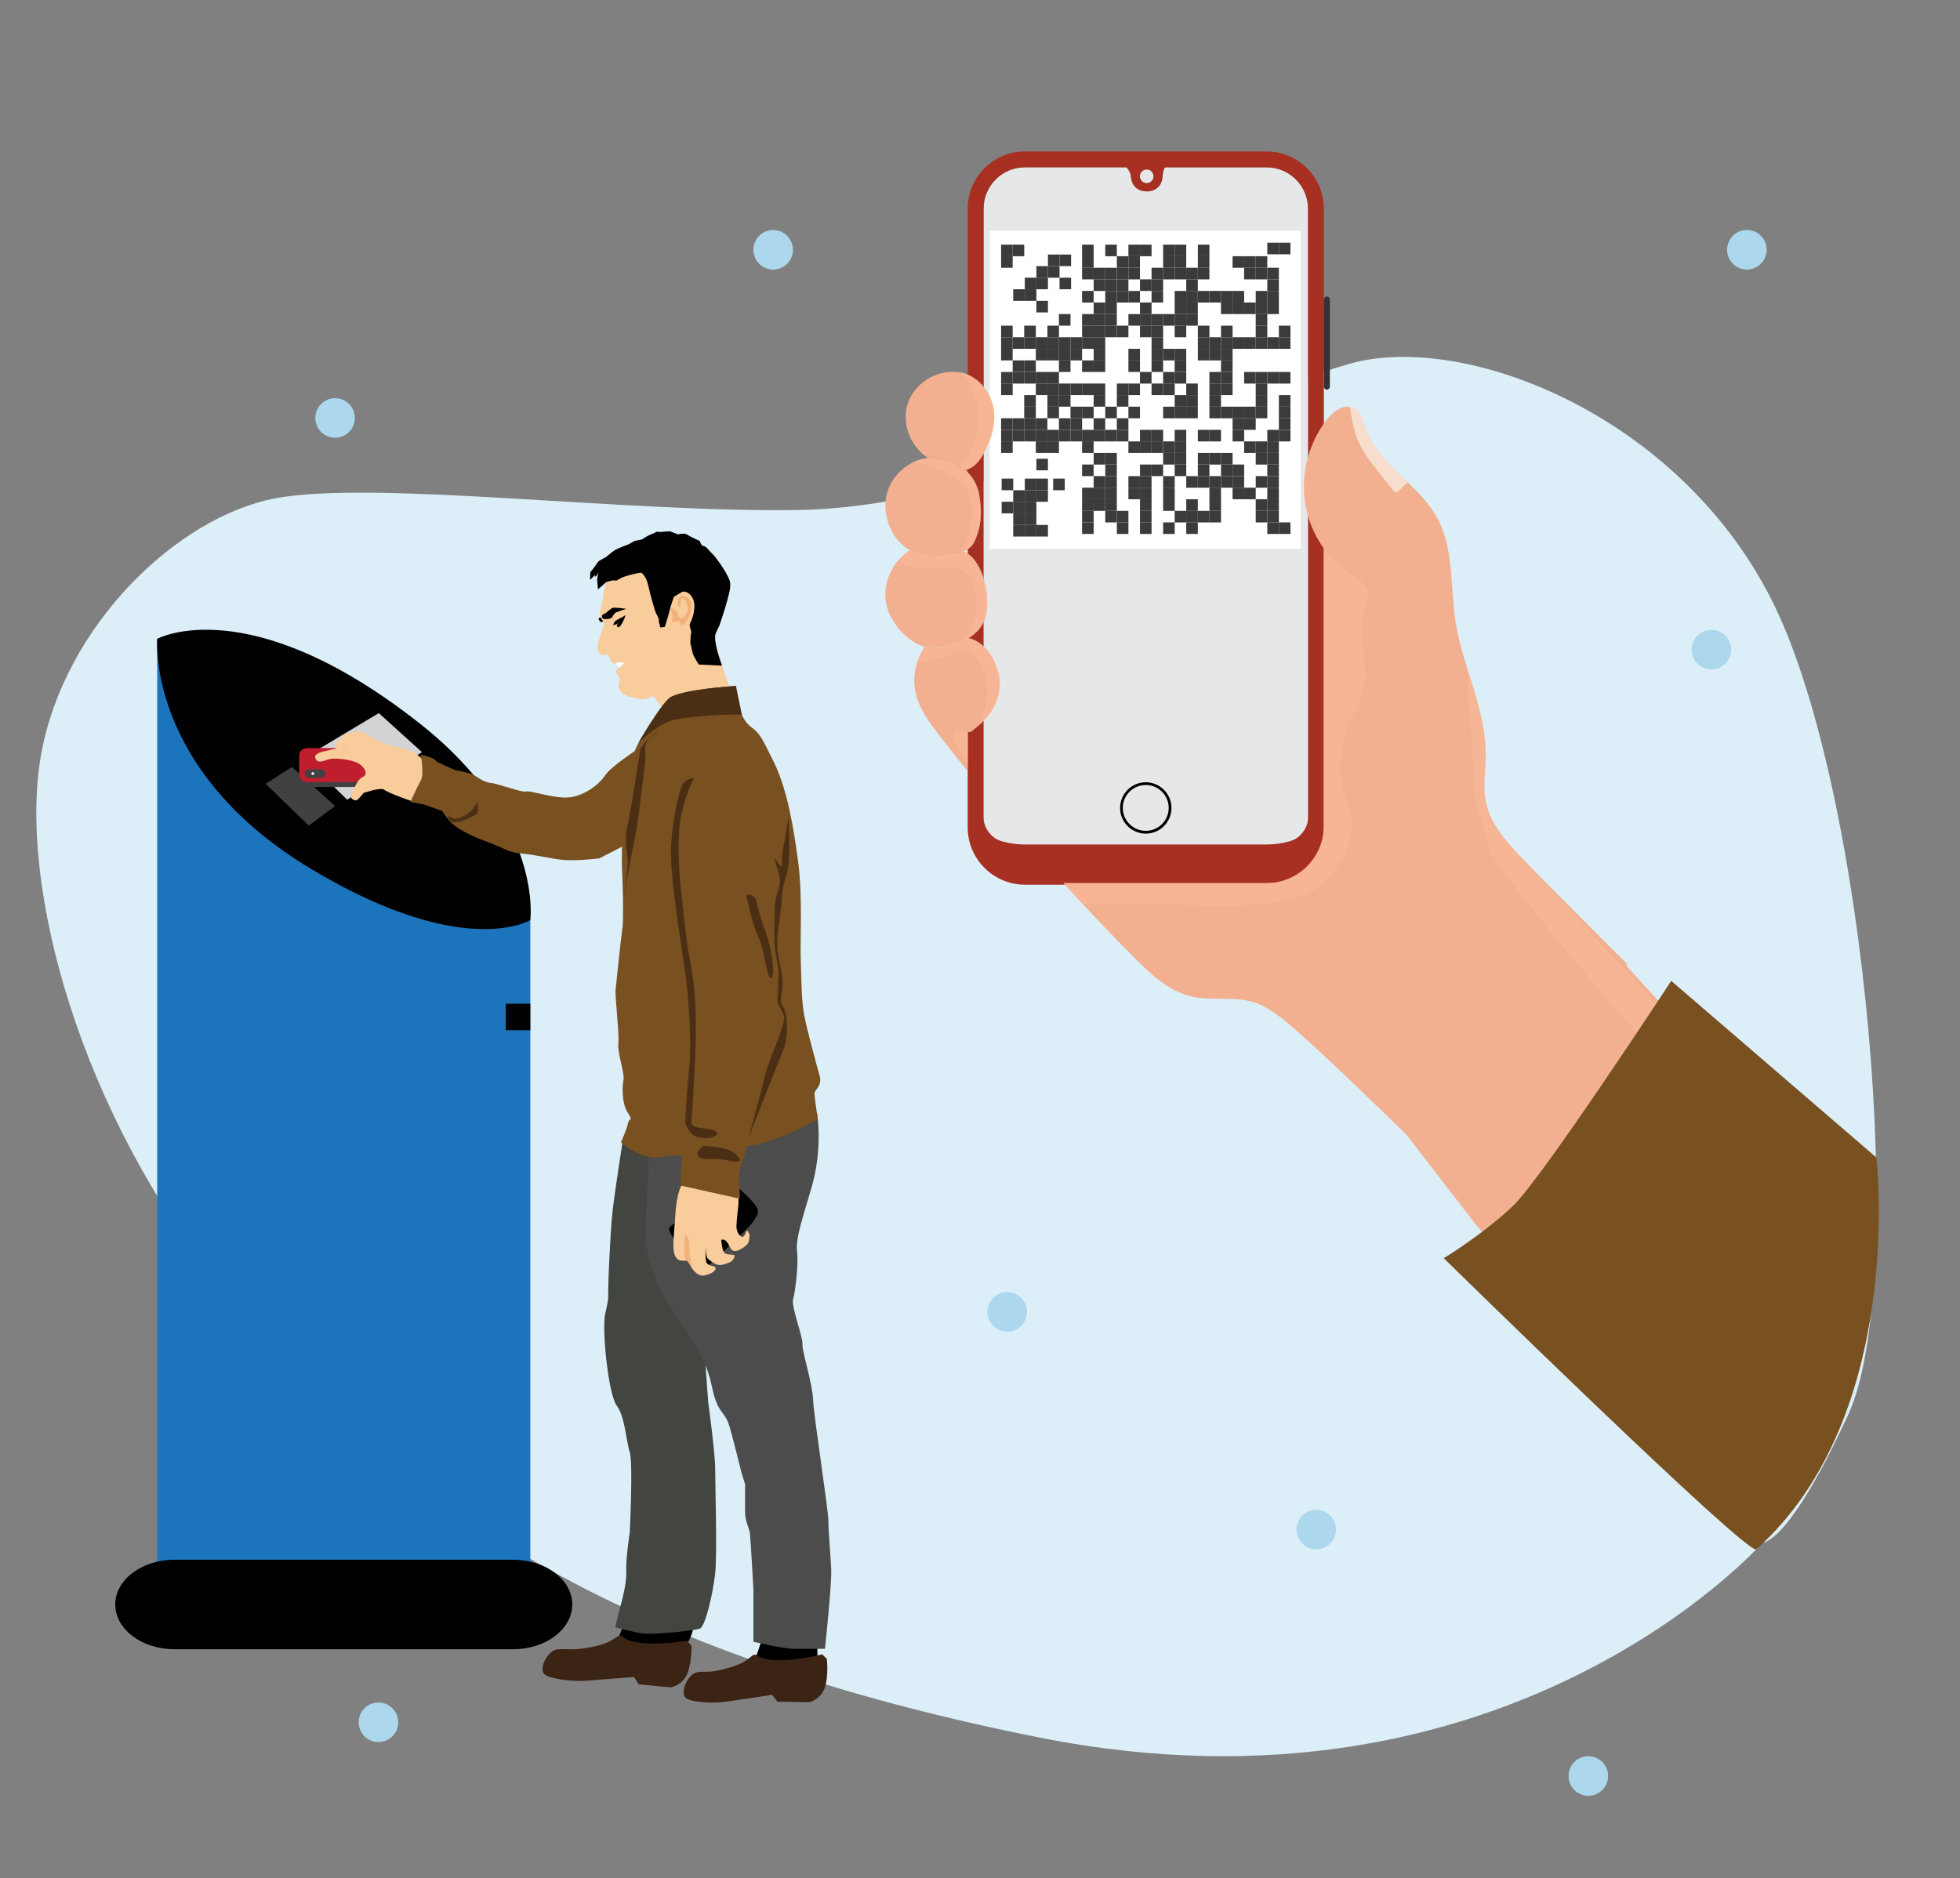 <?xml version="1.0" encoding="utf-8"?>
<!-- Generator: Adobe Illustrator 16.0.0, SVG Export Plug-In . SVG Version: 6.00 Build 0)  -->
<!DOCTYPE svg PUBLIC "-//W3C//DTD SVG 1.1//EN" "http://www.w3.org/Graphics/SVG/1.1/DTD/svg11.dtd">
<svg version="1.1" xmlns="http://www.w3.org/2000/svg" xmlns:xlink="http://www.w3.org/1999/xlink" x="0px" y="0px"
	 width="52.496px" height="50.315px" viewBox="0 0 52.496 50.315" enable-background="new 0 0 52.496 50.315" xml:space="preserve">
<rect x="0" y="0" width="52.496" height="50.315" fill="#808080" stroke="none"/>
<g id="Layer_2">
</g>
<g id="Layer_3">
</g>
<g id="Layer_18">
</g>
<g id="Layer_7">
	<g>
		<path fill="#DCEFF9" d="M47.208,41.328c0,0-6.792,7.729-19.375,5.22C15.249,44.039,9.995,39.466,6.056,34.65
			C2.117,29.836,0.482,23.673,1.1,20.218c0.618-3.454,3.64-6.371,6.277-6.868s9.455,0.398,14.071,0.312
			c4.617-0.086,11.623-3.021,14.679-3.91c3.058-0.89,8.896,1.356,11.385,6.443c2.489,5.089,3.602,18.181,1.994,21.693
			C47.897,41.399,47.208,41.328,47.208,41.328z"/>
		<circle fill="#ACD7EC" cx="35.255" cy="40.977" r="0.53"/>
		<circle fill="#ACD7EC" cx="45.838" cy="17.404" r="0.53"/>
		<circle fill="#ACD7EC" cx="46.788" cy="6.691" r="0.53"/>
		<circle fill="#ACD7EC" cx="42.541" cy="47.579" r="0.53"/>
		<circle fill="#ACD7EC" cx="20.708" cy="6.692" r="0.53"/>
		<circle fill="#ACD7EC" cx="10.136" cy="46.141" r="0.53"/>
		<circle fill="#ACD7EC" cx="26.977" cy="35.145" r="0.53"/>
		<circle fill="#ACD7EC" cx="8.975" cy="11.198" r="0.53"/>
		<g>
			<polygon fill="#1C75BC" points="4.211,17.114 4.211,42.569 14.204,42.569 14.204,24.648 			"/>
			<path d="M4.211,17.114c0,0-0.295,3.524,4.138,6.175c4.096,2.452,5.855,1.359,5.855,1.359s0.356-2.644-2.947-5.254
				C6.67,15.771,4.211,17.114,4.211,17.114z"/>
			<polygon fill="#D1D3D4" points="10.146,19.104 8.144,20.303 9.299,21.424 11.302,20.15 			"/>
			<polygon fill="#414042" points="7.82,20.549 7.113,20.997 8.269,22.119 8.976,21.594 			"/>
			<rect x="13.546" y="26.89" width="0.658" height="0.709"/>
			<path d="M15.327,42.983c0,0.663-0.708,1.2-1.582,1.2H4.67c-0.875,0-1.583-0.537-1.583-1.2l0,0c0-0.659,0.708-1.197,1.583-1.197
				h9.075C14.619,41.786,15.327,42.324,15.327,42.983L15.327,42.983z"/>
		</g>
		<g>
			<g>
				<g>
					<g>
						<circle fill="#E6E7E8" cx="30.713" cy="4.723" r="0.184"/>
						<path fill="#E6E7E8" d="M35.034,5.592c0-0.613-0.497-1.11-1.11-1.11h-2.722c-0.061,0.094-0.063,0.245-0.063,0.245
							c-0.032,0.414-0.415,0.4-0.415,0.4c-0.421,0-0.432-0.387-0.432-0.387c-0.011-0.123-0.07-0.206-0.124-0.259h-2.715
							c-0.613,0-1.11,0.497-1.11,1.11V21.91c0,0.256,0.197,0.53,0.438,0.611c0.197,0.065,0.437,0.102,0.671,0.102h6.47
							c0.235,0,0.474-0.036,0.671-0.102c0.242-0.081,0.439-0.355,0.439-0.611V5.592z"/>
					</g>
					<g>
						<path fill="#A83023" d="M35.458,8.024V7.412v-1.82c0-0.847-0.688-1.535-1.535-1.535h-6.47c-0.847,0-1.535,0.688-1.535,1.535
							v16.574c0,0.846,0.688,1.535,1.535,1.535h6.47c0.847,0,1.535-0.689,1.535-1.535v-8.614v-0.708V11.57v-1.213V8.024z
							 M30.713,4.539c0.102,0,0.184,0.082,0.184,0.184s-0.083,0.185-0.184,0.185s-0.184-0.083-0.184-0.185
							S30.612,4.539,30.713,4.539z M34.595,22.521c-0.197,0.065-0.437,0.102-0.672,0.102h-6.47c-0.235,0-0.474-0.036-0.671-0.102
							c-0.242-0.081-0.438-0.355-0.438-0.611V5.592c0-0.613,0.497-1.11,1.11-1.11h2.715c0.054,0.053,0.112,0.136,0.123,0.259
							c0,0,0.01,0.387,0.432,0.387c0,0,0.383,0.014,0.415-0.4c0,0,0.001-0.151,0.063-0.245h2.722c0.613,0,1.11,0.497,1.11,1.11
							V21.91C35.034,22.166,34.836,22.44,34.595,22.521z"/>
					</g>
					<path fill="#333333" d="M35.539,12.924c0.044,0,0.08-0.036,0.08-0.08V11.57c0-0.045-0.036-0.08-0.08-0.08
						s-0.081,0.035-0.081,0.08v1.273C35.458,12.888,35.495,12.924,35.539,12.924z"/>
					<path fill="#333333" d="M35.539,10.438c0.044,0,0.08-0.036,0.08-0.08V8.024c0-0.044-0.036-0.08-0.08-0.08
						s-0.081,0.036-0.081,0.08v2.333C35.458,10.401,35.495,10.438,35.539,10.438z"/>
				</g>
				<g>
					<rect x="26.507" y="6.18" fill="#FFFFFF" width="8.334" height="8.522"/>
				</g>
				<g>
					<g>
						<rect x="29.603" y="6.554" fill="#3B3B3B" width="0.31" height="0.311"/>
						<rect x="30.223" y="6.554" fill="#3B3B3B" width="0.31" height="0.311"/>
						<rect x="30.533" y="6.554" fill="#3B3B3B" width="0.31" height="0.311"/>
						<rect x="31.153" y="6.554" fill="#3B3B3B" width="0.31" height="0.311"/>
						<rect x="31.462" y="6.554" fill="#3B3B3B" width="0.31" height="0.311"/>
						<rect x="28.982" y="6.864" fill="#3B3B3B" width="0.31" height="0.31"/>
						<rect x="29.913" y="6.864" fill="#3B3B3B" width="0.31" height="0.31"/>
						<rect x="30.223" y="6.864" fill="#3B3B3B" width="0.31" height="0.31"/>
						<rect x="31.153" y="6.864" fill="#3B3B3B" width="0.31" height="0.31"/>
						<rect x="31.462" y="6.864" fill="#3B3B3B" width="0.31" height="0.31"/>
						<rect x="32.083" y="6.864" fill="#3B3B3B" width="0.31" height="0.31"/>
						<rect x="29.292" y="7.174" fill="#3B3B3B" width="0.31" height="0.311"/>
						<rect x="29.603" y="7.174" fill="#3B3B3B" width="0.31" height="0.311"/>
						<rect x="29.913" y="7.174" fill="#3B3B3B" width="0.31" height="0.311"/>
						<rect x="30.223" y="7.174" fill="#3B3B3B" width="0.31" height="0.311"/>
						<rect x="30.843" y="7.174" fill="#3B3B3B" width="0.31" height="0.311"/>
						<rect x="31.153" y="7.174" fill="#3B3B3B" width="0.31" height="0.311"/>
						<rect x="31.462" y="7.174" fill="#3B3B3B" width="0.31" height="0.311"/>
						<rect x="31.772" y="7.174" fill="#3B3B3B" width="0.31" height="0.311"/>
						<rect x="29.292" y="7.484" fill="#3B3B3B" width="0.31" height="0.311"/>
						<rect x="29.603" y="7.484" fill="#3B3B3B" width="0.31" height="0.311"/>
						<rect x="29.913" y="7.484" fill="#3B3B3B" width="0.31" height="0.311"/>
						<rect x="30.533" y="7.484" fill="#3B3B3B" width="0.31" height="0.311"/>
						<rect x="30.843" y="7.484" fill="#3B3B3B" width="0.31" height="0.311"/>
						<rect x="31.772" y="7.484" fill="#3B3B3B" width="0.31" height="0.311"/>
						<rect x="29.603" y="7.795" fill="#3B3B3B" width="0.31" height="0.31"/>
						<rect x="29.913" y="7.795" fill="#3B3B3B" width="0.31" height="0.31"/>
						<rect x="30.223" y="7.795" fill="#3B3B3B" width="0.31" height="0.31"/>
						<rect x="30.533" y="8.104" fill="#3B3B3B" width="0.31" height="0.31"/>
						<rect x="30.843" y="7.795" fill="#3B3B3B" width="0.31" height="0.31"/>
						<rect x="31.462" y="7.795" fill="#3B3B3B" width="0.31" height="0.31"/>
						<rect x="31.772" y="7.795" fill="#3B3B3B" width="0.31" height="0.31"/>
						<rect x="29.292" y="8.104" fill="#3B3B3B" width="0.31" height="0.31"/>
						<rect x="29.603" y="8.104" fill="#3B3B3B" width="0.31" height="0.31"/>
						<rect x="31.462" y="8.104" fill="#3B3B3B" width="0.31" height="0.31"/>
						<rect x="31.772" y="8.104" fill="#3B3B3B" width="0.31" height="0.31"/>
						<rect x="29.292" y="8.414" fill="#3B3B3B" width="0.31" height="0.311"/>
						<rect x="28.982" y="6.554" fill="#3B3B3B" width="0.31" height="0.311"/>
						<rect x="28.982" y="7.174" fill="#3B3B3B" width="0.31" height="0.311"/>
						<rect x="28.982" y="7.794" fill="#3B3B3B" width="0.31" height="0.311"/>
						<rect x="28.982" y="8.414" fill="#3B3B3B" width="0.31" height="0.311"/>
						<rect x="29.603" y="8.414" fill="#3B3B3B" width="0.31" height="0.311"/>
						<rect x="30.223" y="8.414" fill="#3B3B3B" width="0.31" height="0.311"/>
						<rect x="30.533" y="8.414" fill="#3B3B3B" width="0.31" height="0.311"/>
						<rect x="30.843" y="8.414" fill="#3B3B3B" width="0.31" height="0.311"/>
						<rect x="31.153" y="8.414" fill="#3B3B3B" width="0.31" height="0.311"/>
						<rect x="31.462" y="8.414" fill="#3B3B3B" width="0.31" height="0.311"/>
						<rect x="31.772" y="8.414" fill="#3B3B3B" width="0.31" height="0.311"/>
						<rect x="29.292" y="8.725" fill="#3B3B3B" width="0.31" height="0.31"/>
						<rect x="29.603" y="8.725" fill="#3B3B3B" width="0.31" height="0.31"/>
						<rect x="29.913" y="8.725" fill="#3B3B3B" width="0.31" height="0.31"/>
						<rect x="30.843" y="8.725" fill="#3B3B3B" width="0.31" height="0.31"/>
						<rect x="31.462" y="8.725" fill="#3B3B3B" width="0.31" height="0.31"/>
						<rect x="32.083" y="6.554" fill="#3B3B3B" width="0.31" height="0.311"/>
						<rect x="32.083" y="7.174" fill="#3B3B3B" width="0.31" height="0.311"/>
						<rect x="32.083" y="7.795" fill="#3B3B3B" width="0.31" height="0.31"/>
						<rect x="32.083" y="8.725" fill="#3B3B3B" width="0.31" height="0.31"/>
						<rect x="29.292" y="9.035" fill="#3B3B3B" width="0.31" height="0.31"/>
						<rect x="30.843" y="9.035" fill="#3B3B3B" width="0.31" height="0.31"/>
						<rect x="29.292" y="9.345" fill="#3B3B3B" width="0.31" height="0.311"/>
						<rect x="30.223" y="9.345" fill="#3B3B3B" width="0.31" height="0.311"/>
						<rect x="30.533" y="8.725" fill="#3B3B3B" width="0.31" height="0.31"/>
						<rect x="30.843" y="9.345" fill="#3B3B3B" width="0.31" height="0.311"/>
						<rect x="31.153" y="9.345" fill="#3B3B3B" width="0.31" height="0.311"/>
						<rect x="31.462" y="9.345" fill="#3B3B3B" width="0.31" height="0.311"/>
						<rect x="29.292" y="9.655" fill="#3B3B3B" width="0.31" height="0.31"/>
						<rect x="30.223" y="9.655" fill="#3B3B3B" width="0.31" height="0.31"/>
						<rect x="30.843" y="9.655" fill="#3B3B3B" width="0.31" height="0.31"/>
						<rect x="31.462" y="9.655" fill="#3B3B3B" width="0.31" height="0.31"/>
						<rect x="30.533" y="9.965" fill="#3B3B3B" width="0.31" height="0.311"/>
						<rect x="31.153" y="9.965" fill="#3B3B3B" width="0.31" height="0.311"/>
						<rect x="31.462" y="9.965" fill="#3B3B3B" width="0.31" height="0.311"/>
						<rect x="29.292" y="10.275" fill="#3B3B3B" width="0.31" height="0.31"/>
						<rect x="29.913" y="10.275" fill="#3B3B3B" width="0.31" height="0.31"/>
						<rect x="30.223" y="10.275" fill="#3B3B3B" width="0.31" height="0.31"/>
						<rect x="30.843" y="10.275" fill="#3B3B3B" width="0.31" height="0.31"/>
						<rect x="31.153" y="10.275" fill="#3B3B3B" width="0.31" height="0.31"/>
						<rect x="33.943" y="7.484" fill="#3B3B3B" width="0.31" height="0.31"/>
						<rect x="33.633" y="7.794" fill="#3B3B3B" width="0.31" height="0.311"/>
						<rect x="33.943" y="7.794" fill="#3B3B3B" width="0.31" height="0.311"/>
						<rect x="33.633" y="8.104" fill="#3B3B3B" width="0.31" height="0.311"/>
						<rect x="33.943" y="8.104" fill="#3B3B3B" width="0.31" height="0.311"/>
						<rect x="33.633" y="8.415" fill="#3B3B3B" width="0.31" height="0.31"/>
						<rect x="33.943" y="7.174" fill="#3B3B3B" width="0.31" height="0.311"/>
						<rect x="33.943" y="6.503" fill="#3B3B3B" width="0.31" height="0.31"/>
						<rect x="33.633" y="6.864" fill="#3B3B3B" width="0.31" height="0.31"/>
						<rect x="33.633" y="7.174" fill="#3B3B3B" width="0.31" height="0.311"/>
						<rect x="33.322" y="6.864" fill="#3B3B3B" width="0.311" height="0.31"/>
						<rect x="33.322" y="7.174" fill="#3B3B3B" width="0.311" height="0.311"/>
						<rect x="33.013" y="6.864" fill="#3B3B3B" width="0.31" height="0.31"/>
						<rect x="33.323" y="8.104" fill="#3B3B3B" width="0.31" height="0.31"/>
						<rect x="33.013" y="7.794" fill="#3B3B3B" width="0.31" height="0.311"/>
						<rect x="33.013" y="8.104" fill="#3B3B3B" width="0.31" height="0.31"/>
						<rect x="32.702" y="7.794" fill="#3B3B3B" width="0.311" height="0.311"/>
						<rect x="32.702" y="8.104" fill="#3B3B3B" width="0.311" height="0.31"/>
						<rect x="32.393" y="7.794" fill="#3B3B3B" width="0.31" height="0.311"/>
						<rect x="31.772" y="10.275" fill="#3B3B3B" width="0.31" height="0.31"/>
						<rect x="29.292" y="10.585" fill="#3B3B3B" width="0.31" height="0.31"/>
						<rect x="29.913" y="10.585" fill="#3B3B3B" width="0.31" height="0.31"/>
						<rect x="31.462" y="10.585" fill="#3B3B3B" width="0.31" height="0.31"/>
						<rect x="31.772" y="10.585" fill="#3B3B3B" width="0.31" height="0.31"/>
						<rect x="29.603" y="10.895" fill="#3B3B3B" width="0.31" height="0.311"/>
						<rect x="30.223" y="10.895" fill="#3B3B3B" width="0.31" height="0.311"/>
						<rect x="31.153" y="10.895" fill="#3B3B3B" width="0.31" height="0.311"/>
						<rect x="31.462" y="10.895" fill="#3B3B3B" width="0.31" height="0.311"/>
						<rect x="31.772" y="10.895" fill="#3B3B3B" width="0.31" height="0.311"/>
						<rect x="29.292" y="11.205" fill="#3B3B3B" width="0.31" height="0.31"/>
						<rect x="29.913" y="11.205" fill="#3B3B3B" width="0.31" height="0.31"/>
						<rect x="29.292" y="11.515" fill="#3B3B3B" width="0.31" height="0.311"/>
						<rect x="29.603" y="11.515" fill="#3B3B3B" width="0.31" height="0.311"/>
						<rect x="29.913" y="11.515" fill="#3B3B3B" width="0.31" height="0.311"/>
						<rect x="30.533" y="11.515" fill="#3B3B3B" width="0.31" height="0.311"/>
						<rect x="30.843" y="11.515" fill="#3B3B3B" width="0.31" height="0.311"/>
						<rect x="27.432" y="9.035" fill="#3B3B3B" width="0.311" height="0.31"/>
						<rect x="27.743" y="9.035" fill="#3B3B3B" width="0.31" height="0.31"/>
						<rect x="28.053" y="9.035" fill="#3B3B3B" width="0.31" height="0.31"/>
						<rect x="28.362" y="9.035" fill="#3B3B3B" width="0.31" height="0.31"/>
						<rect x="28.672" y="9.035" fill="#3B3B3B" width="0.31" height="0.31"/>
						<rect x="28.982" y="9.035" fill="#3B3B3B" width="0.31" height="0.31"/>
						<rect x="27.743" y="9.345" fill="#3B3B3B" width="0.31" height="0.311"/>
						<rect x="28.053" y="9.345" fill="#3B3B3B" width="0.31" height="0.311"/>
						<rect x="28.362" y="9.345" fill="#3B3B3B" width="0.31" height="0.311"/>
						<rect x="28.672" y="9.345" fill="#3B3B3B" width="0.31" height="0.311"/>
						<rect x="27.432" y="9.655" fill="#3B3B3B" width="0.311" height="0.31"/>
						<rect x="28.362" y="9.655" fill="#3B3B3B" width="0.31" height="0.31"/>
						<rect x="28.982" y="9.655" fill="#3B3B3B" width="0.31" height="0.31"/>
						<rect x="27.432" y="9.965" fill="#3B3B3B" width="0.311" height="0.311"/>
						<rect x="27.743" y="9.965" fill="#3B3B3B" width="0.31" height="0.311"/>
						<rect x="28.053" y="9.965" fill="#3B3B3B" width="0.31" height="0.311"/>
						<rect x="27.743" y="10.275" fill="#3B3B3B" width="0.31" height="0.31"/>
						<rect x="28.053" y="10.275" fill="#3B3B3B" width="0.31" height="0.31"/>
						<rect x="28.362" y="10.275" fill="#3B3B3B" width="0.31" height="0.31"/>
						<rect x="28.672" y="10.275" fill="#3B3B3B" width="0.31" height="0.31"/>
						<rect x="28.982" y="10.275" fill="#3B3B3B" width="0.31" height="0.31"/>
						<rect x="27.432" y="10.585" fill="#3B3B3B" width="0.311" height="0.31"/>
						<rect x="28.053" y="10.585" fill="#3B3B3B" width="0.31" height="0.31"/>
						<rect x="28.362" y="10.585" fill="#3B3B3B" width="0.31" height="0.31"/>
						<rect x="27.432" y="10.895" fill="#3B3B3B" width="0.311" height="0.311"/>
						<rect x="28.053" y="10.895" fill="#3B3B3B" width="0.31" height="0.311"/>
						<rect x="28.672" y="10.895" fill="#3B3B3B" width="0.31" height="0.311"/>
						<rect x="28.982" y="10.895" fill="#3B3B3B" width="0.31" height="0.311"/>
						<rect x="27.432" y="11.205" fill="#3B3B3B" width="0.311" height="0.31"/>
						<rect x="27.743" y="11.205" fill="#3B3B3B" width="0.31" height="0.31"/>
						<rect x="28.362" y="11.205" fill="#3B3B3B" width="0.31" height="0.31"/>
						<rect x="28.672" y="11.205" fill="#3B3B3B" width="0.31" height="0.31"/>
						<rect x="27.432" y="11.515" fill="#3B3B3B" width="0.311" height="0.311"/>
						<rect x="27.743" y="11.515" fill="#3B3B3B" width="0.31" height="0.311"/>
						<rect x="26.813" y="9.035" fill="#3B3B3B" width="0.31" height="0.31"/>
						<rect x="27.123" y="9.035" fill="#3B3B3B" width="0.31" height="0.31"/>
						<rect x="27.432" y="8.725" fill="#3B3B3B" width="0.311" height="0.31"/>
						<rect x="28.053" y="8.725" fill="#3B3B3B" width="0.31" height="0.31"/>
						<rect x="28.982" y="8.725" fill="#3B3B3B" width="0.31" height="0.31"/>
						<rect x="26.813" y="8.725" fill="#3B3B3B" width="0.31" height="0.31"/>
						<rect x="26.813" y="6.864" fill="#3B3B3B" width="0.31" height="0.31"/>
						<rect x="26.813" y="9.345" fill="#3B3B3B" width="0.31" height="0.311"/>
						<rect x="27.123" y="9.655" fill="#3B3B3B" width="0.31" height="0.31"/>
						<rect x="26.813" y="9.965" fill="#3B3B3B" width="0.31" height="0.311"/>
						<rect x="27.123" y="9.965" fill="#3B3B3B" width="0.31" height="0.311"/>
						<rect x="26.813" y="10.275" fill="#3B3B3B" width="0.31" height="0.31"/>
						<rect x="26.813" y="11.205" fill="#3B3B3B" width="0.31" height="0.31"/>
						<rect x="26.813" y="6.554" fill="#3B3B3B" width="0.31" height="0.311"/>
						<rect x="27.123" y="6.554" fill="#3B3B3B" width="0.31" height="0.311"/>
						<rect x="27.123" y="11.205" fill="#3B3B3B" width="0.31" height="0.31"/>
						<rect x="26.813" y="11.515" fill="#3B3B3B" width="0.31" height="0.311"/>
						<rect x="27.123" y="11.515" fill="#3B3B3B" width="0.31" height="0.311"/>
						<rect x="28.053" y="11.515" fill="#3B3B3B" width="0.31" height="0.311"/>
						<rect x="28.362" y="11.515" fill="#3B3B3B" width="0.31" height="0.311"/>
						<rect x="28.672" y="11.515" fill="#3B3B3B" width="0.31" height="0.311"/>
						<rect x="28.982" y="11.515" fill="#3B3B3B" width="0.31" height="0.311"/>
						<rect x="27.743" y="11.825" fill="#3B3B3B" width="0.31" height="0.31"/>
						<rect x="26.813" y="11.825" fill="#3B3B3B" width="0.31" height="0.31"/>
						<rect x="28.053" y="11.825" fill="#3B3B3B" width="0.31" height="0.31"/>
						<rect x="26.828" y="13.442" fill="#3B3B3B" width="0.31" height="0.311"/>
						<rect x="26.828" y="12.822" fill="#3B3B3B" width="0.31" height="0.311"/>
						<rect x="27.138" y="13.442" fill="#3B3B3B" width="0.31" height="0.311"/>
						<rect x="27.138" y="13.133" fill="#3B3B3B" width="0.31" height="0.31"/>
						<rect x="27.448" y="13.442" fill="#3B3B3B" width="0.31" height="0.311"/>
						<rect x="27.448" y="13.133" fill="#3B3B3B" width="0.31" height="0.31"/>
						<rect x="27.138" y="14.063" fill="#3B3B3B" width="0.31" height="0.311"/>
						<rect x="27.138" y="13.753" fill="#3B3B3B" width="0.31" height="0.31"/>
						<rect x="27.448" y="14.063" fill="#3B3B3B" width="0.31" height="0.311"/>
						<rect x="27.448" y="13.753" fill="#3B3B3B" width="0.31" height="0.31"/>
						<rect x="27.448" y="12.822" fill="#3B3B3B" width="0.31" height="0.311"/>
						<rect x="27.758" y="13.133" fill="#3B3B3B" width="0.31" height="0.31"/>
						<rect x="27.758" y="14.063" fill="#3B3B3B" width="0.31" height="0.311"/>
						<rect x="27.758" y="12.822" fill="#3B3B3B" width="0.31" height="0.311"/>
						<rect x="28.207" y="12.822" fill="#3B3B3B" width="0.311" height="0.311"/>
						<rect x="27.758" y="12.29" fill="#3B3B3B" width="0.31" height="0.31"/>
						<rect x="28.982" y="11.825" fill="#3B3B3B" width="0.31" height="0.31"/>
						<rect x="31.462" y="11.515" fill="#3B3B3B" width="0.31" height="0.311"/>
						<rect x="32.083" y="9.035" fill="#3B3B3B" width="0.31" height="0.31"/>
						<rect x="32.393" y="9.035" fill="#3B3B3B" width="0.31" height="0.31"/>
						<rect x="32.703" y="9.035" fill="#3B3B3B" width="0.31" height="0.31"/>
						<rect x="33.013" y="9.035" fill="#3B3B3B" width="0.31" height="0.31"/>
						<rect x="33.323" y="9.035" fill="#3B3B3B" width="0.31" height="0.31"/>
						<rect x="33.633" y="9.035" fill="#3B3B3B" width="0.31" height="0.31"/>
						<rect x="32.083" y="9.345" fill="#3B3B3B" width="0.31" height="0.311"/>
						<rect x="32.393" y="9.345" fill="#3B3B3B" width="0.31" height="0.311"/>
						<rect x="32.703" y="9.345" fill="#3B3B3B" width="0.31" height="0.311"/>
						<rect x="32.703" y="9.655" fill="#3B3B3B" width="0.31" height="0.31"/>
						<rect x="32.393" y="9.965" fill="#3B3B3B" width="0.31" height="0.311"/>
						<rect x="32.703" y="9.965" fill="#3B3B3B" width="0.31" height="0.311"/>
						<rect x="33.323" y="9.965" fill="#3B3B3B" width="0.31" height="0.311"/>
						<rect x="33.633" y="9.965" fill="#3B3B3B" width="0.31" height="0.311"/>
						<rect x="32.393" y="10.275" fill="#3B3B3B" width="0.31" height="0.31"/>
						<rect x="32.703" y="10.275" fill="#3B3B3B" width="0.31" height="0.31"/>
						<rect x="33.633" y="10.275" fill="#3B3B3B" width="0.31" height="0.31"/>
						<rect x="32.393" y="10.585" fill="#3B3B3B" width="0.31" height="0.31"/>
						<rect x="33.633" y="10.585" fill="#3B3B3B" width="0.31" height="0.31"/>
						<rect x="32.393" y="10.895" fill="#3B3B3B" width="0.31" height="0.311"/>
						<rect x="32.703" y="10.895" fill="#3B3B3B" width="0.31" height="0.311"/>
						<rect x="33.013" y="10.895" fill="#3B3B3B" width="0.31" height="0.311"/>
						<rect x="33.323" y="10.895" fill="#3B3B3B" width="0.31" height="0.311"/>
						<rect x="33.633" y="10.895" fill="#3B3B3B" width="0.31" height="0.311"/>
						<rect x="33.013" y="11.205" fill="#3B3B3B" width="0.31" height="0.31"/>
						<rect x="33.323" y="11.205" fill="#3B3B3B" width="0.31" height="0.31"/>
						<rect x="32.083" y="11.515" fill="#3B3B3B" width="0.31" height="0.311"/>
						<rect x="32.393" y="11.515" fill="#3B3B3B" width="0.31" height="0.311"/>
						<rect x="33.943" y="9.035" fill="#3B3B3B" width="0.31" height="0.31"/>
						<rect x="34.253" y="9.035" fill="#3B3B3B" width="0.31" height="0.31"/>
						<rect x="32.703" y="8.725" fill="#3B3B3B" width="0.31" height="0.31"/>
						<rect x="33.633" y="8.725" fill="#3B3B3B" width="0.31" height="0.31"/>
						<rect x="34.253" y="8.725" fill="#3B3B3B" width="0.31" height="0.31"/>
						<rect x="34.253" y="6.503" fill="#3B3B3B" width="0.31" height="0.31"/>
						<rect x="33.943" y="9.965" fill="#3B3B3B" width="0.31" height="0.311"/>
						<rect x="34.253" y="9.965" fill="#3B3B3B" width="0.31" height="0.311"/>
						<rect x="34.253" y="10.585" fill="#3B3B3B" width="0.31" height="0.31"/>
						<rect x="34.253" y="10.895" fill="#3B3B3B" width="0.31" height="0.311"/>
						<rect x="34.253" y="11.205" fill="#3B3B3B" width="0.31" height="0.31"/>
						<rect x="33.943" y="11.515" fill="#3B3B3B" width="0.31" height="0.311"/>
						<rect x="34.253" y="11.515" fill="#3B3B3B" width="0.31" height="0.311"/>
						<rect x="30.223" y="11.825" fill="#3B3B3B" width="0.31" height="0.31"/>
						<rect x="30.533" y="11.825" fill="#3B3B3B" width="0.31" height="0.31"/>
						<rect x="30.843" y="11.825" fill="#3B3B3B" width="0.31" height="0.31"/>
						<rect x="31.153" y="11.825" fill="#3B3B3B" width="0.31" height="0.31"/>
						<rect x="31.462" y="11.825" fill="#3B3B3B" width="0.31" height="0.31"/>
						<rect x="29.292" y="12.135" fill="#3B3B3B" width="0.31" height="0.311"/>
						<rect x="29.603" y="12.135" fill="#3B3B3B" width="0.31" height="0.311"/>
						<rect x="31.153" y="12.135" fill="#3B3B3B" width="0.31" height="0.311"/>
						<rect x="31.462" y="12.135" fill="#3B3B3B" width="0.31" height="0.311"/>
						<rect x="29.603" y="12.445" fill="#3B3B3B" width="0.31" height="0.31"/>
						<rect x="30.533" y="12.445" fill="#3B3B3B" width="0.31" height="0.31"/>
						<rect x="30.843" y="12.445" fill="#3B3B3B" width="0.31" height="0.31"/>
						<rect x="31.462" y="12.445" fill="#3B3B3B" width="0.31" height="0.31"/>
						<rect x="29.292" y="12.755" fill="#3B3B3B" width="0.31" height="0.311"/>
						<rect x="29.603" y="12.755" fill="#3B3B3B" width="0.31" height="0.311"/>
						<rect x="30.223" y="12.755" fill="#3B3B3B" width="0.31" height="0.311"/>
						<rect x="30.533" y="12.755" fill="#3B3B3B" width="0.31" height="0.311"/>
						<rect x="31.153" y="12.755" fill="#3B3B3B" width="0.31" height="0.311"/>
						<rect x="29.292" y="13.065" fill="#3B3B3B" width="0.31" height="0.31"/>
						<rect x="29.603" y="13.065" fill="#3B3B3B" width="0.31" height="0.31"/>
						<rect x="30.223" y="13.065" fill="#3B3B3B" width="0.31" height="0.31"/>
						<rect x="30.533" y="13.065" fill="#3B3B3B" width="0.31" height="0.31"/>
						<rect x="31.153" y="13.065" fill="#3B3B3B" width="0.31" height="0.31"/>
						<rect x="31.772" y="12.755" fill="#3B3B3B" width="0.31" height="0.311"/>
						<rect x="29.292" y="13.375" fill="#3B3B3B" width="0.31" height="0.311"/>
						<rect x="29.603" y="13.375" fill="#3B3B3B" width="0.31" height="0.311"/>
						<rect x="30.533" y="13.375" fill="#3B3B3B" width="0.31" height="0.311"/>
						<rect x="31.153" y="13.375" fill="#3B3B3B" width="0.31" height="0.311"/>
						<rect x="31.772" y="13.375" fill="#3B3B3B" width="0.31" height="0.311"/>
						<rect x="28.982" y="13.686" fill="#3B3B3B" width="0.31" height="0.31"/>
						<rect x="29.603" y="13.686" fill="#3B3B3B" width="0.31" height="0.31"/>
						<rect x="29.913" y="13.686" fill="#3B3B3B" width="0.31" height="0.31"/>
						<rect x="30.533" y="13.686" fill="#3B3B3B" width="0.31" height="0.31"/>
						<rect x="31.462" y="13.686" fill="#3B3B3B" width="0.31" height="0.31"/>
						<rect x="31.772" y="13.686" fill="#3B3B3B" width="0.31" height="0.31"/>
						<rect x="33.013" y="11.515" fill="#3B3B3B" width="0.31" height="0.311"/>
						<rect x="33.323" y="11.825" fill="#3B3B3B" width="0.31" height="0.31"/>
						<rect x="33.633" y="11.825" fill="#3B3B3B" width="0.31" height="0.31"/>
						<rect x="32.083" y="12.135" fill="#3B3B3B" width="0.31" height="0.311"/>
						<rect x="32.393" y="12.135" fill="#3B3B3B" width="0.31" height="0.311"/>
						<rect x="32.703" y="12.135" fill="#3B3B3B" width="0.31" height="0.311"/>
						<rect x="33.013" y="12.445" fill="#3B3B3B" width="0.31" height="0.31"/>
						<rect x="33.633" y="12.135" fill="#3B3B3B" width="0.31" height="0.311"/>
						<rect x="32.083" y="12.445" fill="#3B3B3B" width="0.31" height="0.31"/>
						<rect x="32.703" y="12.445" fill="#3B3B3B" width="0.31" height="0.31"/>
						<rect x="32.083" y="12.755" fill="#3B3B3B" width="0.31" height="0.311"/>
						<rect x="32.393" y="12.755" fill="#3B3B3B" width="0.31" height="0.311"/>
						<rect x="32.703" y="12.755" fill="#3B3B3B" width="0.31" height="0.311"/>
						<rect x="33.013" y="12.755" fill="#3B3B3B" width="0.31" height="0.311"/>
						<rect x="33.633" y="12.755" fill="#3B3B3B" width="0.31" height="0.311"/>
						<rect x="32.393" y="13.065" fill="#3B3B3B" width="0.31" height="0.31"/>
						<rect x="33.013" y="13.065" fill="#3B3B3B" width="0.31" height="0.31"/>
						<rect x="33.323" y="13.065" fill="#3B3B3B" width="0.31" height="0.31"/>
						<rect x="32.393" y="13.375" fill="#3B3B3B" width="0.31" height="0.311"/>
						<rect x="33.633" y="13.375" fill="#3B3B3B" width="0.31" height="0.311"/>
						<rect x="32.083" y="13.686" fill="#3B3B3B" width="0.31" height="0.31"/>
						<rect x="32.393" y="13.686" fill="#3B3B3B" width="0.31" height="0.31"/>
						<rect x="33.633" y="13.686" fill="#3B3B3B" width="0.31" height="0.31"/>
						<rect x="33.943" y="11.825" fill="#3B3B3B" width="0.31" height="0.31"/>
						<rect x="33.943" y="12.135" fill="#3B3B3B" width="0.31" height="0.311"/>
						<rect x="33.943" y="12.445" fill="#3B3B3B" width="0.31" height="0.31"/>
						<rect x="33.943" y="12.755" fill="#3B3B3B" width="0.31" height="0.311"/>
						<rect x="33.943" y="13.065" fill="#3B3B3B" width="0.31" height="0.31"/>
						<rect x="33.943" y="13.375" fill="#3B3B3B" width="0.31" height="0.311"/>
						<rect x="33.943" y="13.686" fill="#3B3B3B" width="0.31" height="0.31"/>
						<rect x="28.982" y="12.445" fill="#3B3B3B" width="0.31" height="0.31"/>
						<rect x="28.068" y="6.819" fill="#3B3B3B" width="0.31" height="0.31"/>
						<rect x="28.378" y="6.819" fill="#3B3B3B" width="0.31" height="0.31"/>
						<rect x="28.068" y="7.129" fill="#3B3B3B" width="0.31" height="0.311"/>
						<rect x="28.378" y="7.439" fill="#3B3B3B" width="0.31" height="0.31"/>
						<rect x="28.362" y="8.414" fill="#3B3B3B" width="0.31" height="0.311"/>
						<rect x="27.758" y="7.129" fill="#3B3B3B" width="0.31" height="0.311"/>
						<rect x="27.448" y="7.439" fill="#3B3B3B" width="0.31" height="0.31"/>
						<rect x="27.758" y="7.439" fill="#3B3B3B" width="0.31" height="0.31"/>
						<rect x="27.448" y="7.749" fill="#3B3B3B" width="0.31" height="0.311"/>
						<rect x="27.758" y="8.06" fill="#3B3B3B" width="0.31" height="0.31"/>
						<rect x="27.138" y="7.749" fill="#3B3B3B" width="0.31" height="0.311"/>
						<rect x="28.982" y="13.065" fill="#3B3B3B" width="0.31" height="0.31"/>
						<rect x="28.982" y="13.375" fill="#3B3B3B" width="0.31" height="0.311"/>
						<rect x="28.982" y="13.995" fill="#3B3B3B" width="0.31" height="0.31"/>
						<rect x="29.913" y="13.995" fill="#3B3B3B" width="0.31" height="0.31"/>
						<rect x="30.533" y="13.995" fill="#3B3B3B" width="0.31" height="0.31"/>
						<rect x="31.153" y="13.995" fill="#3B3B3B" width="0.31" height="0.31"/>
						<rect x="31.772" y="13.995" fill="#3B3B3B" width="0.31" height="0.31"/>
						<rect x="33.943" y="13.995" fill="#3B3B3B" width="0.31" height="0.31"/>
						<rect x="34.253" y="13.995" fill="#3B3B3B" width="0.31" height="0.31"/>
					</g>
				</g>
				<g>
					<path d="M30.688,22.333c-0.38,0-0.688-0.309-0.688-0.688s0.309-0.688,0.688-0.688c0.379,0,0.688,0.309,0.688,0.688
						S31.068,22.333,30.688,22.333z M30.688,21.03c-0.339,0-0.615,0.275-0.615,0.614s0.275,0.614,0.615,0.614
						c0.339,0,0.614-0.275,0.614-0.614S31.027,21.03,30.688,21.03z"/>
				</g>
			</g>
			<g>
				<g id="XMLID_1_">
					<path fill="#F7DDCB" d="M37.706,12.918c-0.083,0.079-0.167,0.159-0.25,0.237c-0.019,0.019-0.042,0.038-0.067,0.037
						c-0.027-0.001-0.048-0.024-0.065-0.046c-0.128-0.162-0.257-0.324-0.385-0.484c-0.218-0.272-0.438-0.549-0.571-0.872
						c-0.117-0.284-0.162-0.588-0.213-0.892c0.024,0.005,0.049,0.012,0.073,0.021c0.216,0.089,0.282,0.355,0.363,0.574
						C36.802,12.066,37.264,12.483,37.706,12.918z"/>
					<path fill="#F2B090" d="M40.745,22.97c-0.412-0.435-0.834-0.905-0.951-1.494c-0.081-0.407-0.004-0.825-0.001-1.241
						c0.008-1.231-0.623-2.375-0.81-3.593c-0.143-0.927-0.037-1.924-0.479-2.75c-0.198-0.368-0.494-0.676-0.798-0.974
						c-0.083,0.079-0.167,0.159-0.25,0.237c-0.019,0.019-0.042,0.038-0.068,0.037c-0.027-0.001-0.048-0.024-0.065-0.046
						c-0.128-0.162-0.257-0.324-0.385-0.484c-0.218-0.272-0.438-0.549-0.571-0.872c-0.117-0.284-0.162-0.588-0.213-0.892
						c-0.225-0.041-0.456,0.142-0.606,0.33c-0.031,0.039-0.061,0.078-0.089,0.119c-0.192,0.271-0.335,0.574-0.424,0.895
						c-0.136,0.48-0.15,0.995-0.03,1.48c0.009,0.037,0.019,0.073,0.03,0.109c0.09,0.311,0.235,0.604,0.424,0.866v7.426
						c0,0.847-0.688,1.536-1.535,1.536h-5.442c0.616,0.677,1.246,1.34,1.89,1.988c0.442,0.446,0.924,0.903,1.533,1.049
						c0.565,0.132,1.179-0.021,1.727,0.171c0.271,0.094,0.505,0.268,0.733,0.441c0.909,0.699,4.824,4.584,4.824,4.584h4.38v-6.078
						C43.568,25.815,41.305,23.559,40.745,22.97z"/>
					<path fill="#F2B090" d="M26.343,17.315c-0.112-0.106-0.245-0.186-0.4-0.219c0,0,0,0,0,0c-0.008,0.005-0.017,0.011-0.025,0.015
						c-0.347,0.202-0.802,0.264-1.15,0.219c-0.258,0.373-0.344,0.86-0.228,1.3c0.105,0.394,0.357,0.731,0.606,1.054
						c0.254,0.33,0.511,0.656,0.772,0.979V19.61H26c0.129-0.099,0.244-0.197,0.344-0.3c0.278-0.286,0.438-0.602,0.432-1.054
						C26.772,18.01,26.626,17.581,26.343,17.315z"/>
					<path fill="#F2B090" d="M26.343,15.492c-0.086-0.282-0.23-0.528-0.425-0.662c-0.032-0.023-0.066-0.042-0.101-0.058
						c-0.001,0-0.001,0-0.001,0c-0.393,0.185-1.082,0.166-1.441-0.03c-0.454,0.275-0.721,0.83-0.652,1.357
						c0.069,0.525,0.535,1.082,1.044,1.23c0.348,0.045,0.804-0.017,1.15-0.219c0.008-0.004,0.017-0.01,0.025-0.015c0,0,0,0,0,0
						c0.171-0.105,0.314-0.245,0.4-0.425c0.038-0.078,0.064-0.164,0.078-0.257C26.463,16.127,26.435,15.79,26.343,15.492z"/>
					<path fill="#F2B090" d="M26.226,13.247c-0.033-0.182-0.123-0.407-0.308-0.595c-0.021-0.02-0.042-0.04-0.065-0.061
						c-0.214-0.187-0.533-0.324-0.997-0.324c-0.542,0.061-1.019,0.503-1.121,1.038c-0.103,0.535,0.16,1.182,0.64,1.437
						c0.359,0.196,1.048,0.215,1.441,0.03c0,0,0,0,0.001,0c0.036-0.017,0.07-0.035,0.101-0.057c0.067-0.044,0.12-0.096,0.153-0.157
						c0.141-0.258,0.2-0.536,0.2-0.833C26.271,13.571,26.254,13.411,26.226,13.247z"/>
					<path fill="#F2B090" d="M26.628,11.064c-0.019-0.256-0.121-0.507-0.285-0.706c-0.115-0.139-0.259-0.25-0.425-0.322
						c-0.039-0.018-0.08-0.032-0.122-0.044c-0.573-0.14-1.223,0.188-1.451,0.732c-0.229,0.544,0.011,1.231,0.511,1.543
						c0.463,0,0.783,0.138,0.997,0.324c0.023-0.004,0.044-0.012,0.065-0.019c0.188-0.063,0.32-0.228,0.425-0.418
						c0.039-0.07,0.074-0.145,0.107-0.219C26.572,11.666,26.648,11.365,26.628,11.064z"/>
					<polygon fill="#F2B090" points="39.512,32.786 37.671,30.401 43.217,25.496 46.939,29.577 46.904,36.652 46.904,39.297 
						46.904,41.328 					"/>
				</g>
				<g opacity="0.5">
					<path fill="#FBBA9A" d="M34.989,23.958c0.829-0.402,1.165-1.332,1.21-1.646c0.055-0.375-0.118-0.738-0.213-1.104
						c-0.156-0.596-0.106-1.244,0.14-1.811c0.124-0.284,0.296-0.549,0.377-0.849c0.202-0.746-0.194-1.574,0.076-2.299
						c0.03-0.081,0.069-0.161,0.078-0.247c0.032-0.304-0.29-0.507-0.544-0.679c-0.25-0.169-0.471-0.38-0.655-0.62v7.421
						c0,0.847-0.688,1.536-1.535,1.536h-5.442c0.172,0.188,0.346,0.377,0.521,0.563c0.841,0.012,1.683,0.013,2.524,0.014
						C32.099,24.238,34.16,24.36,34.989,23.958z"/>
					<path fill="#FBBA9A" d="M25.943,17.097C25.943,17.097,25.943,17.097,25.943,17.097c-0.009,0.005-0.017,0.011-0.025,0.015
						c-0.048,0.028-0.099,0.053-0.15,0.075c-0.068,0.071-0.141,0.127-0.209,0.146c0.068-0.02,0.141-0.075,0.209-0.146
						c-0.321,0.142-0.701,0.183-1,0.144c-0.088,0.127-0.156,0.268-0.203,0.416c0.292-0.003,0.586-0.086,0.861-0.193
						c0.197-0.076,0.428-0.164,0.608-0.053c0.072,0.044,0.123,0.113,0.167,0.186c0.267,0.435,0.317,0.997,0.129,1.471
						c-0.042,0.105-0.095,0.207-0.15,0.307c0.057-0.05,0.111-0.101,0.162-0.152c0.278-0.286,0.438-0.602,0.432-1.054
						c-0.003-0.247-0.149-0.676-0.432-0.941C26.231,17.209,26.098,17.13,25.943,17.097z"/>
					<path fill="#FBBA9A" d="M25.036,15.229c0.086-0.021,0.169-0.021,0.25-0.01c0.044-0.002,0.089-0.002,0.133-0.002
						c0.149,0.004,0.307,0.021,0.427,0.11c0.1,0.073,0.162,0.188,0.207,0.303c0.141,0.363,0.138,0.779-0.009,1.139
						c-0.047,0.117-0.155,0.292-0.276,0.418c0.051-0.022,0.102-0.047,0.15-0.075c0.008-0.004,0.017-0.01,0.025-0.015c0,0,0,0,0,0
						c0.171-0.105,0.314-0.245,0.4-0.425c0.038-0.078,0.064-0.164,0.078-0.257c0.042-0.288,0.013-0.625-0.078-0.923
						c-0.086-0.282-0.23-0.528-0.425-0.662c-0.032-0.023-0.066-0.042-0.101-0.058c-0.001,0-0.001,0-0.001,0
						c-0.03,0.015-0.061,0.026-0.093,0.038c-0.009,0.014-0.019,0.028-0.028,0.042c0.01-0.014,0.019-0.028,0.028-0.042
						c-0.402,0.142-1.015,0.114-1.348-0.068c-0.124,0.075-0.232,0.171-0.325,0.281c0.149,0.113,0.341,0.177,0.531,0.198
						C24.732,15.239,24.884,15.235,25.036,15.229z"/>
					<path fill="#FBBA9A" d="M25.857,13.041c0.092,0.123,0.135,0.276,0.158,0.43c0.071,0.462-0.037,0.948-0.292,1.34
						c0.032-0.012,0.063-0.023,0.093-0.038c0,0,0,0,0.001,0c0.036-0.017,0.07-0.035,0.101-0.057c0.067-0.044,0.12-0.096,0.153-0.157
						c0.141-0.258,0.2-0.536,0.2-0.833c0-0.154-0.016-0.314-0.045-0.479c-0.033-0.182-0.123-0.407-0.308-0.595
						c-0.021-0.02-0.042-0.04-0.065-0.061c-0.04-0.035-0.085-0.068-0.133-0.099c-0.024,0.026-0.05,0.054-0.076,0.079
						c0.026-0.025,0.051-0.053,0.076-0.079c-0.207-0.134-0.487-0.226-0.863-0.226c-0.129,0.015-0.254,0.052-0.372,0.105
						c0.402,0.126,0.815,0.227,1.157,0.466C25.722,12.896,25.799,12.961,25.857,13.041z"/>
					<path fill="#FBBA9A" d="M25.719,12.493c0.048,0.03,0.093,0.063,0.133,0.099c0.023-0.004,0.044-0.012,0.065-0.019
						c0.188-0.063,0.32-0.228,0.425-0.418c0.039-0.07,0.074-0.145,0.107-0.219c0.122-0.271,0.198-0.571,0.178-0.872
						c-0.019-0.256-0.121-0.507-0.285-0.706c-0.115-0.139-0.259-0.25-0.425-0.322c-0.039-0.018-0.08-0.032-0.122-0.044
						c-0.009-0.003-0.02-0.004-0.029-0.006c0.281,0.338,0.443,0.772,0.446,1.213C26.216,11.671,26.035,12.142,25.719,12.493z"/>
				</g>
				<path opacity="0.5" fill="#FBBA9A" d="M26,19.61c-0.294,0-0.266-0.039-0.398-0.069c-0.067,0.092-0.071,0.219-0.038,0.328
					c0.033,0.109,0.1,0.204,0.166,0.298c0.063,0.09,0.126,0.18,0.189,0.27V19.61H26z"/>
			</g>
			<path opacity="0.5" fill="#FBBA9A" d="M46.904,30.635c-0.031,0.736-6.828-7.183-7.017-7.894c-0.089-0.334-0.442-1.44-0.438-1.785
				c0.017-1.366-0.155-1.642-0.138-3.006c0.233,0.753,0.486,1.501,0.481,2.284c-0.003,0.416-0.079,0.834,0.001,1.241
				c0.117,0.589,0.539,1.06,0.951,1.494c0.56,0.589,4.503,4.927,6.194,6.607C46.939,29.577,46.939,29.797,46.904,30.635z"/>
			<path fill="#795020" d="M44.762,26.278c0,0-3.446,5.267-4.23,6.02c-0.785,0.753-1.863,1.41-1.863,1.41s8.153,7.993,8.372,7.798
				c4.016-3.586,3.217-10.495,3.217-10.495L44.762,26.278z"/>
		</g>
		<g>
			<path d="M16.739,43.433l-0.224,0.57c0,0,1.321,0.234,1.674,0.168c0.353-0.068,0.41-0.738,0.41-0.738H16.739z"/>
			<path fill="#3C2415" d="M16.673,43.853c-0.156-0.121-0.14,0.126-0.746,0.254c-0.606,0.128-0.709,0.056-0.987,0.077
				c-0.278,0.021-0.519,0.53-0.359,0.668c0.16,0.137,0.781,0.2,1.096,0.177c0.316-0.024,0.691-0.054,0.691-0.054l0.612-0.048
				l0.127,0.196l0.864,0.083c0,0,0.313-0.063,0.438-0.37c0.126-0.309,0.11-0.75,0.11-0.75l-0.115-0.131
				C18.404,43.955,17.101,44.184,16.673,43.853z"/>
			<path d="M20.46,43.769l1.433,0.04v0.705c0,0-1.191,0.036-1.433,0c-0.242-0.038-0.242-0.038-0.242-0.038L20.46,43.769z"/>
			<path fill="#3C2415" d="M20.286,44.355c-0.165-0.106-0.129,0.138-0.723,0.313c-0.594,0.178-0.609,0.09-0.885,0.131
				c-0.275,0.045-0.474,0.572-0.304,0.696c0.17,0.124,0.794,0.138,1.107,0.089c0.312-0.049,0.591-0.085,0.591-0.085l0.606-0.095
				l0.143,0.184l0.868,0.014c0,0,0.307-0.087,0.407-0.403c0.101-0.318,0.05-0.757,0.05-0.757l-0.126-0.122
				C22.019,44.319,20.739,44.652,20.286,44.355z"/>
			<path fill="#434540" d="M16.698,30.44c0,0-0.241,1.526-0.297,2.064c-0.056,0.54-0.111,1.805-0.111,2.065
				c0,0.262,0.013,0.206-0.081,0.632c-0.093,0.428,0.086,2.159,0.31,2.458c0.224,0.297,0.254,0.966,0.348,1.246
				c0.093,0.279,0,2.156,0,2.156s-0.112,0.708-0.093,1.062c0.018,0.354-0.204,1.08-0.204,1.08l-0.091,0.391
				c0,0,0.463,0.128,0.742,0.167c0.279,0.038,1.377-0.074,1.526-0.131c0.147-0.056,0.353-0.96,0.409-1.488
				c0.055-0.528,0-2.325,0-2.771c0-0.447-0.187-1.805-0.187-1.805s-0.26-3.386-0.204-3.722c0.056-0.333,0.223-1.245,0.223-1.245
				l0.41-1.695c0,0-1.823-0.129-2.214-0.295C16.791,30.44,16.698,30.44,16.698,30.44z"/>
			<path fill="#4D4C4C" d="M17.387,30.832c0,0-0.111,1.915-0.092,2.362c0.019,0.446,0.316,1.245,0.428,1.45s1.004,1.471,1.19,1.974
				c0.187,0.501,0.144,0.659,0.297,1.004c0.095,0.213,0.224,0.298,0.299,0.503c0.074,0.203,0.354,1.34,0.354,1.34l0.093,0.297
				c0,0,0,0.483,0,0.744s0.112,0.427,0.13,0.576c0.019,0.148,0.093,1.506,0.093,1.506v1.396c0,0,0.822,0.188,1.063,0.188
				c0.24,0,0.853,0,0.853,0s0.187-1.724,0.168-2.14c-0.019-0.417-0.075-0.987-0.075-1.282c0-0.299-0.391-2.792-0.41-3.248
				c-0.019-0.456-0.301-1.305-0.285-1.49c0.017-0.187-0.305-1.012-0.251-1.198c0.053-0.186,0.147-0.912,0.109-1.246
				c-0.037-0.336,0.038-0.596,0.373-1.712c0.334-1.116,0.156-2.051,0.156-2.051s-2.017,0.898-2.482,0.916
				c-0.465,0.019-1.938-0.037-1.938-0.037L17.387,30.832z"/>
			<path d="M17.959,32.854l1.612-1.217c0,0,0.52,0.45,0.659,0.646c0.137,0.193,0.06,0.268-0.083,0.475
				c-0.142,0.21-1.36,1.314-1.36,1.314s-0.58-0.634-0.663-0.766C18.041,33.177,17.846,32.923,17.959,32.854z"/>
			<g>
				<path fill="#414042" d="M10.63,20.604c0.001,0.263,0.05,0.476-0.268,0.476l-2.083,0.007c-0.318,0.001-0.26-0.214-0.26-0.478l0,0
					c0-0.261-0.061-0.475,0.258-0.475l2.083-0.007C10.678,20.127,10.629,20.342,10.63,20.604L10.63,20.604z"/>
				<path fill="#BE1E2D" d="M10.63,20.492c0,0.252,0.049,0.457-0.269,0.457l-2.082,0.005c-0.318,0-0.26-0.202-0.261-0.455l0,0
					c0-0.251-0.06-0.454,0.258-0.457l2.083-0.004C10.678,20.038,10.629,20.242,10.63,20.492L10.63,20.492z"/>
				<path fill="#414042" d="M8.713,20.724c0.001,0.064-0.051,0.115-0.115,0.115L8.28,20.842c-0.064,0-0.116-0.053-0.116-0.116l0,0
					c0-0.064,0.051-0.117,0.115-0.117l0.319-0.001C8.662,20.607,8.713,20.659,8.713,20.724L8.713,20.724z"/>
				<circle fill="#FFFFFF" cx="8.379" cy="20.724" r="0.037"/>
				<path fill="#F9CC9B" d="M11.561,21.34c0,0-0.137,0.191-0.304,0.179c-0.166-0.013-0.886-0.29-0.971-0.363
					c-0.085-0.073-0.549,0.088-0.549,0.088s-0.138,0.186-0.2,0.198c-0.063,0.012-0.209-0.085-0.12-0.204
					c0.088-0.122,0.148-0.356,0.3-0.424c0.152-0.066,0.056-0.272-0.133-0.371c-0.19-0.096-0.509-0.123-0.672-0.12
					c-0.164,0.006-0.389,0.175-0.462,0.002c-0.073-0.171,0.28-0.199,0.439-0.246c0.16-0.048,0.348,0.017,0.38,0.017
					c0.033-0.002-0.186-0.036-0.25-0.034c-0.065,0.001-0.021-0.2,0.067-0.23c0.088-0.033,0.05-0.106,0.114-0.141
					c0.065-0.034,0.419-0.152,0.567-0.051c0.146,0.101,0.345,0.194,0.49,0.262c0.147,0.07,0.299,0.093,0.476,0.127
					c0.178,0.034,0.424,0.165,0.538,0.268c0.114,0.102,0.347,0.106,0.45,0.267c0.103,0.161,0.165,0.491,0.056,0.675
					C11.667,21.418,11.561,21.34,11.561,21.34z"/>
				<path fill="#795020" d="M17.135,20.034c0,0-0.756,0.48-0.927,0.737c-0.17,0.262-0.578,0.554-0.974,0.592
					c-0.396,0.037-1.02-0.193-1.14-0.159c-0.119,0.036-0.749-0.211-0.954-0.23c-0.204-0.017-0.384-0.188-0.507-0.237
					c-0.123-0.047-0.442-0.107-0.442-0.107s-0.192-0.077-0.428-0.195c-0.263-0.13-0.333-0.055-0.333-0.055s0.198,0.241,0.178,0.368
					s-0.022,0.339-0.066,0.473c-0.043,0.134-0.284,0.299-0.284,0.299l0.585,0.204c0,0,0.13,0.214,0.27,0.342
					c0.139,0.13,0.479,0.319,0.838,0.45c0.596,0.216,0.658,0.325,1.024,0.352c0.366,0.026,0.832,0.156,1.182,0.175
					c0.349,0.019,0.894-0.046,0.894-0.046l0.867-0.447l0.255-0.146l-0.221-2.079"/>
				<path fill="#795020" d="M11.269,20.219c0,0,0.1,0.523,0.001,0.694c-0.1,0.169-0.276,0.571-0.276,0.571l0.319,0.062l0.343-0.407
					c0,0,0.091-0.608,0.04-0.731C11.644,20.285,11.269,20.219,11.269,20.219z"/>
				<path fill="#4B2F15" d="M11.99,21.8c0,0,0.066,0.188,0.316,0.112c0.249-0.081,0.416-0.271,0.453-0.391
					c0.037-0.117,0.1,0.277-0.053,0.328C12.553,21.901,12.037,22.26,11.99,21.8z"/>
			</g>
			<g>
				<path fill="#F9CC9B" d="M19.657,18.712c0,0-0.578-1.506-0.509-1.689c0.067-0.187,0.198-0.682,0.281-0.896
					c0.084-0.214,0.045-0.752-0.259-1.051c-0.305-0.3-1.077-0.65-1.637-0.521c-0.561,0.127-1.192,0.737-1.263,0.905
					c-0.07,0.168-0.128,0.644-0.155,0.732c-0.027,0.093-0.064,0.234-0.042,0.305c0.023,0.068,0.127,0.202,0.099,0.267
					c-0.027,0.065-0.139,0.411-0.139,0.411s-0.071,0.23,0.019,0.323c0.092,0.095,0.163,0.034,0.163,0.034s0.041-0.03,0.08,0.027
					c0.038,0.056,0.028,0.109,0.103,0.184c0.075,0.076,0.08,0.028,0.125,0.014c0.045-0.011,0.182-0.023,0.178,0.005
					c-0.003,0.031-0.014,0.056-0.106,0.112c-0.091,0.059-0.105,0.113-0.08,0.17c0.025,0.057,0.089,0.079,0.085,0.176
					c-0.006,0.093-0.083,0.124,0.013,0.285c0.096,0.162,0.359,0.19,0.533,0.224c0.173,0.033,0.33-0.083,0.352-0.076
					c0.023,0.007,0.168,0.218,0.168,0.218l0.076,0.1L19.657,18.712z"/>
				<path fill="#F1B279" d="M18.151,16.149c0,0,0.022-0.179,0.095-0.188c0.072-0.01,0.257,0.043,0.271,0.219
					c0.014,0.174-0.027,0.252-0.061,0.342c-0.034,0.09-0.15,0.228-0.178,0.224c-0.029-0.002-0.093-0.104-0.113-0.106
					s-0.139,0.025-0.158,0.03c-0.018,0.002,0-0.067,0.005-0.126c0.004-0.063-0.097-0.313,0.031-0.235
					c0.129,0.078,0.095,0.144,0.125,0.185c0.03,0.043,0.046,0.118,0.11,0.058c0.062-0.063,0.135-0.116,0.136-0.242
					c0-0.125-0.036-0.201-0.057-0.228c-0.023-0.028-0.108-0.111-0.116-0.008c-0.007,0.103-0.021,0.213-0.068,0.175
					C18.126,16.209,18.151,16.149,18.151,16.149z"/>
				<path d="M16.773,16.31c0,0-0.309-0.043-0.359-0.026c-0.051,0.014-0.164,0.123-0.179,0.132s-0.108,0.061-0.108,0.061
					s-0.03,0.097,0.059,0.106c0.089,0.006,0.178,0.003,0.222-0.066c0.045-0.072,0.061-0.1,0.1-0.115
					C16.543,16.387,16.773,16.31,16.773,16.31z"/>
				<path d="M16.096,16.543c0,0-0.036,0.007-0.058,0.016c-0.021,0.01,0.025,0.104,0.059,0.105c0.034,0,0.06-0.015,0.06-0.015
					S16.097,16.568,16.096,16.543z"/>
				<path d="M16.693,16.518c0,0-0.151,0.077-0.203,0.113c-0.051,0.039-0.065,0.111-0.065,0.111s0.065,0.002,0.117-0.037
					c0.051-0.037,0.051-0.037,0.051-0.037s-0.087,0.067-0.071,0.1c0.017,0.029,0.039,0.076,0.109-0.021
					c0.072-0.094,0.124-0.269,0.124-0.269L16.693,16.518z"/>
				<path fill="#FFFFFF" d="M16.486,17.776l0.066,0.056l0.143-0.08C16.695,17.752,16.599,17.717,16.486,17.776z"/>
				<path fill="#FFFFFF" d="M16.556,17.83l0.022,0.055c0,0,0.051-0.023,0.082-0.058c0.031-0.034,0.041-0.065,0.041-0.065
					l-0.005-0.01L16.556,17.83z"/>
				<path d="M19.268,16.759c0,0,0.159-0.463,0.206-0.657c0.048-0.191,0.124-0.404,0.063-0.563c-0.063-0.163-0.173-0.326-0.236-0.418
					c-0.061-0.093-0.162-0.221-0.162-0.221l-0.152-0.16c0,0-0.087-0.111-0.149-0.114c-0.061-0.004-0.092-0.13-0.092-0.13
					l-0.159-0.075c0,0-0.087-0.039-0.178-0.096c-0.091-0.059-0.242-0.008-0.242-0.008s-0.183-0.065-0.209-0.08
					c-0.027-0.013-0.265,0.015-0.265,0.015l-0.106-0.007c0,0-0.038,0.026-0.15,0.07c-0.112,0.043-0.244,0.137-0.244,0.137L17,14.49
					l-0.164,0.092c0,0-0.275,0.099-0.375,0.161c-0.099,0.067-0.23,0.181-0.23,0.181s-0.189,0.097-0.212,0.126
					c-0.02,0.034-0.172,0.248-0.195,0.26c-0.022,0.012-0.02,0.225-0.02,0.225l0.125-0.124c0,0,0.032,0.021,0.017,0.049
					c-0.013,0.029,0.127-0.174,0.095-0.127c-0.031,0.047-0.047,0.193-0.047,0.193l0.021,0.264l0.131-0.113l0.09-0.082
					c0,0,0.188-0.065,0.239-0.043c0.05,0.021,0.096-0.055,0.261-0.108c0.165-0.054,0.39-0.102,0.428-0.102
					c0.038-0.003,0.129,0.122,0.163,0.22c0.036,0.1,0.078,0.312,0.088,0.346c0.009,0.034,0.13,0.475,0.151,0.511
					c0.021,0.039,0.088,0.158,0.079,0.192c-0.01,0.034,0.044,0.2,0.044,0.2l0.117-0.017c0,0,0.096-0.3,0.128-0.433
					c0.029-0.136,0.113-0.368,0.113-0.368s0.107-0.071,0.21-0.129c0.104-0.058,0.296,0.059,0.334,0.283
					c0.039,0.224-0.07,0.481-0.108,0.553c-0.039,0.068,0.046,0.219,0.032,0.247c-0.013,0.025-0.035,0.283-0.018,0.313
					c0.017,0.03,0.041,0.213,0.071,0.283c0.03,0.072,0.147,0.26,0.147,0.26l0.624,0.03c0,0-0.258-0.676-0.166-0.874
					C19.268,16.759,19.268,16.759,19.268,16.759z"/>
			</g>
			<path fill="#795020" d="M18.616,20.62c0,0-0.472,0.989-0.526,1.521c-0.056,0.532,0.203,2.325,0.236,2.771
				c0.035,0.446,0.271,2.066,0.271,2.066s-0.026,1.905-0.051,2.283c-0.026,0.377-0.174,0.773-0.174,0.773s-0.16,0.497-0.128,0.742
				c0.032,0.246-0.017,0.828-0.017,0.828l0.042,0.319c0,0,0.142,0.506,0.845,0.34c0.703-0.167,0.703-0.167,0.703-0.167
				s-0.019-0.523-0.028-0.598c-0.01-0.073,0.169-0.621,0.169-0.621s0.232-0.906,0.384-1.277c0.151-0.37,0.574-1.525,0.632-1.858
				c0.056-0.333-0.101-0.956-0.104-1.56c-0.004-0.604-0.205-1.752-0.112-2.19c0.093-0.438,0.201-0.751,0.249-1.157
				c0.047-0.407,0.149-0.771,0.093-1.015c-0.058-0.243-0.63-1.118-1.196-1.269C19.337,20.402,19.095,20.458,18.616,20.62z"/>
			<path fill="#795020" d="M16.848,20.466c0,0-0.129,0.563-0.149,0.69c-0.021,0.129-0.053,1.899-0.041,2.086
				c0.012,0.186,0.053,1.356,0.013,1.625c-0.041,0.267-0.168,1.498-0.184,1.662c-0.016,0.165,0.101,1.151,0.075,1.43
				c-0.026,0.277,0.174,0.782,0.137,0.976c-0.038,0.191-0.044,0.627,0.112,0.869c0.157,0.242,0.045,0.117,0.006,0.298
				c-0.039,0.18-0.185,0.499-0.185,0.499s0.498,0.46,1.004,0.406c0.506-0.054,2.132-0.24,2.606-0.341
				c0.476-0.1,0.995-0.344,1.112-0.395c0.118-0.055,0.551-0.286,0.551-0.286s-0.09-0.587-0.091-0.688
				c0-0.101,0.212-0.204,0.14-0.469c-0.073-0.266-0.333-1.208-0.413-1.621c-0.079-0.416-0.075-0.954-0.094-1.49
				c-0.021-0.535,0.054-1.683-0.068-2.619c-0.123-0.934-0.292-1.948-0.651-2.678c-0.357-0.729-0.389-0.775-0.625-0.955
				c-0.236-0.183-0.306-0.523-0.352-0.682c-0.045-0.157-0.04-0.407-0.04-0.407s-0.968,0.064-1.341,0.176
				c-0.373,0.111-0.676,0.476-0.713,0.568c-0.038,0.093-0.22,0.227-0.22,0.227s-0.166,0.285-0.264,0.431
				C17.057,19.949,16.848,20.466,16.848,20.466z"/>
			<path fill="#4B2F15" d="M17.154,20.049c0,0-0.252,1.677-0.354,2.094c-0.1,0.414,0.021,0.746,0.015,0.979
				c-0.006,0.234-0.117,0.906-0.117,0.906s0.194-1.045,0.294-1.509c0.102-0.465,0.253-1.843,0.288-2.108
				c0.035-0.267-0.087-0.464,0.144-0.661c0.231-0.198,0.224-0.223,0.224-0.223S17.241,19.893,17.154,20.049"/>
			<path fill="#4B2F15" d="M17.096,19.907c0,0,0.527-0.535,0.986-0.63c0.459-0.093,1.314-0.13,1.314-0.13h0.474l-0.159-0.771
				c0,0-1.515,0.096-1.786,0.324C17.653,18.93,17.096,19.907,17.096,19.907z"/>
			<path fill="#4B2F15" d="M18.589,20.844c0,0-0.347,0.646-0.398,1.403c-0.051,0.758,0.033,1.403,0.09,1.976
				c0.057,0.575,0.141,1.221,0.191,1.459c0.05,0.238,0.183,0.97,0.166,1.986c-0.018,1.015-0.111,2.303-0.111,2.303
				s-0.087,0.199,0.182,0.238c0.268,0.039,0.566,0.076,0.489,0.183c-0.077,0.103-0.317,0.134-0.533,0.067
				c-0.215-0.065-0.314-0.391-0.314-0.391s0.068-1.209,0.11-1.459c0.043-0.249,0.042-1.545-0.115-2.593
				c-0.156-1.049-0.373-2.428-0.375-3.159c-0.002-0.731,0.22-1.755,0.335-1.883C18.42,20.847,18.589,20.844,18.589,20.844z"/>
			<path fill="#4B2F15" d="M18.847,30.697c0,0,0.565,0.021,0.771,0.162c0.206,0.143,0.344,0.331-0.082,0.236
				c-0.426-0.094-0.693,0.011-0.822-0.11C18.586,30.863,18.847,30.697,18.847,30.697z"/>
			<path fill="#4B2F15" d="M20.022,24.128c0,0,0.102,0.557,0.285,0.96c0.184,0.399,0.221,1.075,0.336,1.115
				c0.115,0.043,0.088-0.63-0.176-1.348c-0.265-0.714-0.146-0.786-0.344-0.873S20.022,24.128,20.022,24.128z"/>
			<path fill="#4B2F15" d="M20.045,30.491c0,0,0.319-1.129,0.435-1.646c0.116-0.517,0.592-1.402,0.511-1.643
				c-0.082-0.239-0.183-0.288-0.168-0.441c0.016-0.151,0.013-0.438,0.031-0.641c0.019-0.203-0.113-0.624-0.113-0.873
				c0-0.25-0.007-0.964,0.031-1.156s0.182-0.423,0.082-0.711c-0.101-0.287-0.102-0.4-0.102-0.4s0.211,0.374,0.197,0.164
				c-0.016-0.212,0.021-0.405,0.068-0.623c0.047-0.219,0.101-0.663,0.101-0.663s0.078,1.254-0.063,1.621
				c-0.139,0.369-0.095,0.614-0.168,1.099c-0.074,0.484-0.106,0.814,0,1.239c0.104,0.423,0.066,0.704,0.066,0.704
				s-0.097,0.313,0.023,0.458c0.119,0.147,0.145,0.782,0.021,1.1C20.872,28.395,20.045,30.491,20.045,30.491z"/>
			<g>
				<path fill="#F9CC9B" d="M18.248,31.765c0,0-0.124,0.193-0.16,0.785c-0.034,0.591-0.123,1.021,0.055,1.18
					c0.084,0.074,0.281,0.039,0.281,0.039s0.174,0.472,0.464,0.397c0.29-0.076,0.303-0.191,0.261-0.223
					c-0.042-0.033-0.2-0.031-0.232-0.13c-0.032-0.098-0.016-0.412-0.016-0.412s-0.003,0.264,0.061,0.32
					c0.063,0.058,0.072,0.065,0.189,0.136c0.118,0.069,0.252,0.014,0.368-0.029c0.117-0.044,0.144-0.121,0.155-0.181
					c0.011-0.057-0.19-0.012-0.265-0.077c-0.074-0.065-0.092-0.354-0.092-0.354s0.096-0.05,0.181,0.099
					c0.085,0.149,0.092,0.205,0.204,0.199c0.112-0.007,0.292-0.142,0.331-0.203c0.039-0.061,0.044-0.231,0.044-0.231
					s-0.042-0.107-0.071-0.112c-0.028-0.006-0.056,0.215-0.148,0.161c-0.091-0.055-0.14-0.166-0.133-0.313
					c0.007-0.149,0.052-0.53,0.052-0.53l0.005-0.18L18.248,31.765z"/>
				<path fill="#F1B279" d="M18.343,33.091c0,0-0.04,0.56,0.018,0.636c0.057,0.077,0.171,0.214,0.171,0.214s-0.08-0.347-0.067-0.52
					C18.477,33.251,18.418,33.09,18.343,33.091z"/>
			</g>
		</g>
	</g>
</g>
<g id="Layer_15">
</g>
<g id="Layer_26">
</g>
<g id="Layer_19">
</g>
<g id="Layer_23">
</g>
<g id="Layer_24">
</g>
<g id="Layer_17">
</g>
<g id="Layer_4">
</g>
<g id="Layer_12">
</g>
<g id="Layer_25">
</g>
<g id="Layer_13">
</g>
<g id="Layer_21">
</g>
<g id="Layer_16">
</g>
<g id="Layer_20">
</g>
<g id="Layer_22">
</g>
</svg>
